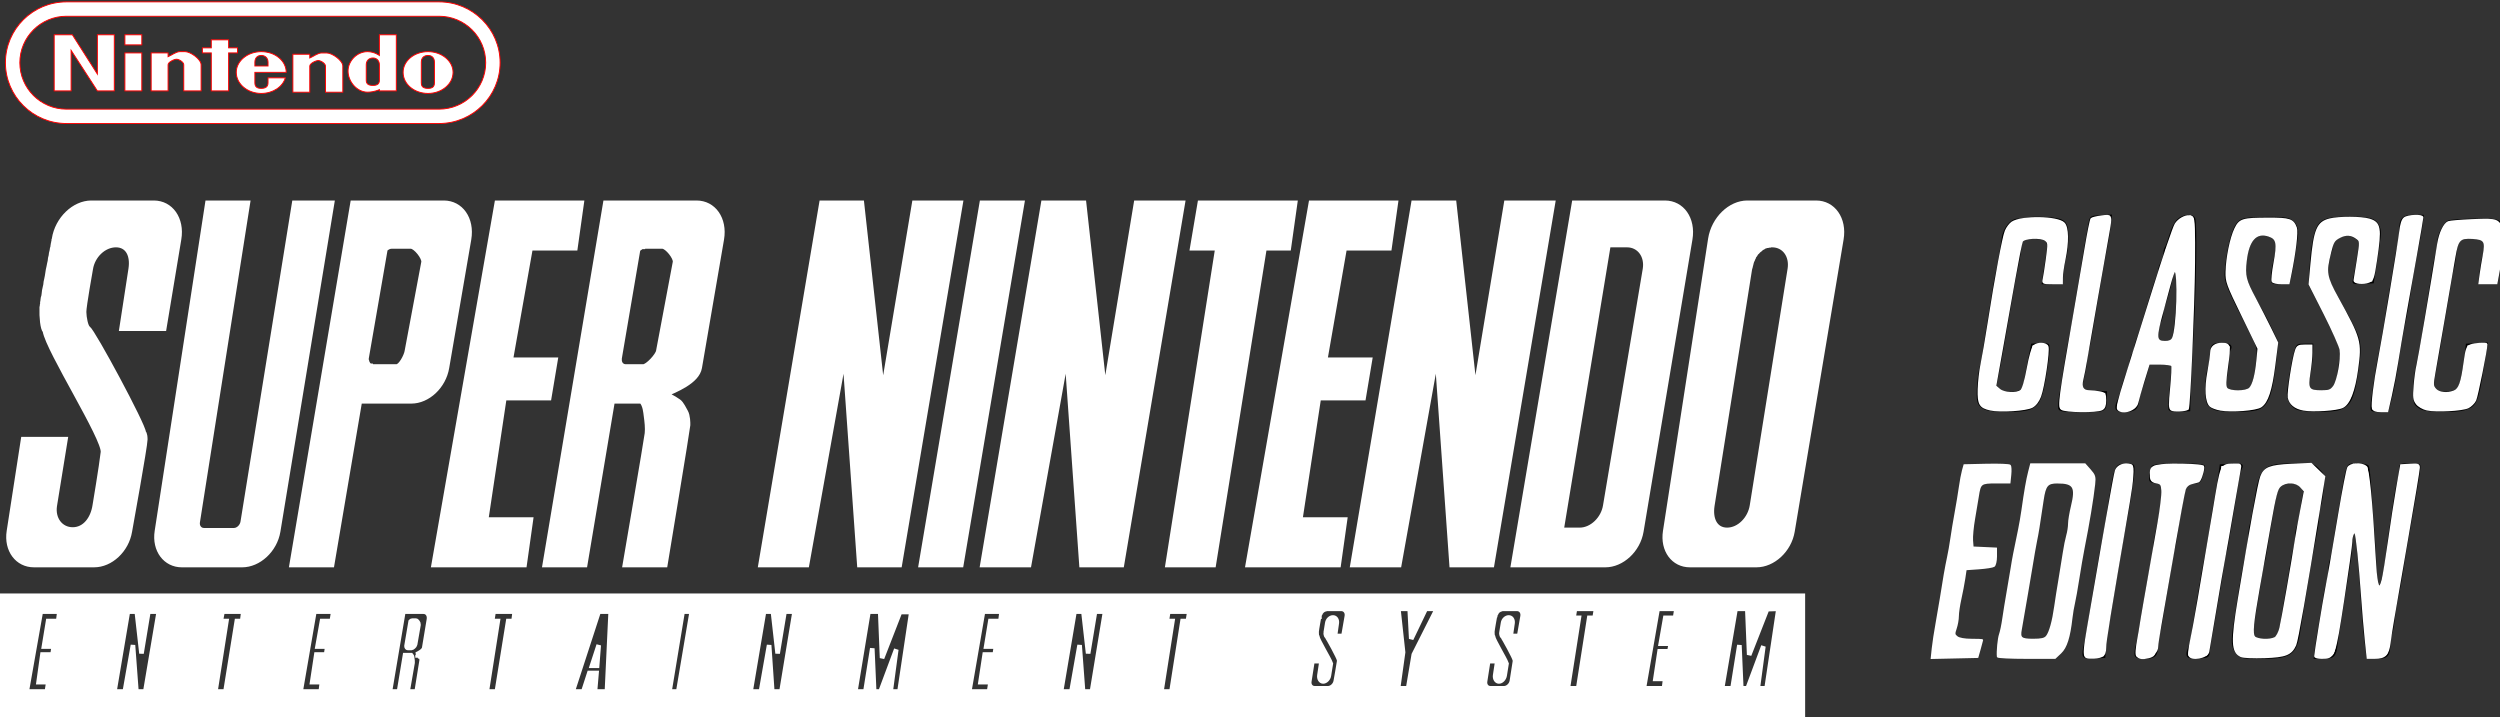 <?xml version="1.0" encoding="UTF-8" standalone="no"?>
<!-- Created with Inkscape (http://www.inkscape.org/) -->

<svg
   xmlns:dc="http://purl.org/dc/elements/1.1/"
   xmlns:cc="http://creativecommons.org/ns#"
   xmlns:rdf="http://www.w3.org/1999/02/22-rdf-syntax-ns#"
   xmlns:svg="http://www.w3.org/2000/svg"
   xmlns="http://www.w3.org/2000/svg"
   xmlns:sodipodi="http://sodipodi.sourceforge.net/DTD/sodipodi-0.dtd"
   xmlns:inkscape="http://www.inkscape.org/namespaces/inkscape"
   width="158.688mm"
   height="45.534mm"
   viewBox="0 0 158.688 45.534"
   version="1.1"
   id="svg8"
   inkscape:version="0.92.4 (5da689c313, 2019-01-14)"
   sodipodi:docname="system.svg">
  <rect x="0" y="0" width="158.688" height="45.534" fill="#333333" stroke="none"/>
  <defs
     id="defs2" />
  <sodipodi:namedview
     id="base"
     pagecolor="#ffffff"
     bordercolor="#666666"
     borderopacity="1.0"
     inkscape:pageopacity="0.0"
     inkscape:pageshadow="2"
     inkscape:zoom="3.2423178"
     inkscape:cx="17.511939"
     inkscape:cy="153.47288"
     inkscape:document-units="mm"
     inkscape:current-layer="g44"
     showgrid="false"
     inkscape:window-width="1600"
     inkscape:window-height="837"
     inkscape:window-x="-8"
     inkscape:window-y="-8"
     inkscape:window-maximized="1" />
  <g
     inkscape:label="Camada 1"
     inkscape:groupmode="layer"
     id="layer1"
     transform="translate(-31.154,-136.102)">
    <g
       id="g170"
       transform="matrix(1.139,0,0,1.201,18.282,-30.16)">
      <g
         id="g44"
         style="stroke:#ff0000;fill:#fffafa"
         transform="matrix(0.995,0,0,0.995,0.056,0.82)">
        <g
           style="fill:#ffffff;stroke:#ffffff"
           transform="matrix(0.258,0,0,0.276,-7.937,148.544)"
           id="g3">
          <path
             style="fill:#ffffff;stroke:#ffffff"
             inkscape:connector-curvature="0"
             d="M 94.393,2 C 90.635,2 86.981,5.09 86.31,8.918 V 8.987 9.055 9.123 L 86.242,9.191 V 9.33 9.398 L 86.173,9.535 V 9.673 L 86.104,9.81 v 0.206 l -0.068,0.137 v 0.206 l -0.069,0.205 -0.069,0.206 -0.068,0.41 -0.137,0.479 -0.067,0.479 -0.138,0.479 -0.069,0.547 -0.138,0.548 -0.136,0.616 -0.138,0.548 -0.205,1.165 -0.138,0.617 -0.137,0.547 -0.067,0.548 -0.138,0.547 -0.136,0.549 -0.069,0.548 -0.069,0.479 -0.138,0.411 -0.069,0.479 v 0.206 l -0.067,0.137 v 0.206 0.137 l -0.068,0.206 v 0.137 0.138 l -0.069,0.137 v 0.069 0.067 c -0.07,1.675 0.163,3.96 0.685,4.385 0.665,3.688 12.958,20.759 12.604,23.358 -0.332,2.606 -1.781,10.276 -1.781,10.276 -0.446,2.585 -2.21,4.656 -4.794,4.656 -2.586,0 -4.351,-2.064 -3.905,-4.656 l 2.329,-12.741 h -9.179 l -3.083,17.674 c -0.628,3.588 1.801,6.438 5.411,6.438 h 13.085 c 3.624,0 7.076,-2.851 7.739,-6.438 0,0 3.372,-16.508 3.356,-17.674 -0.013,-1.174 -0.341,-1.302 -0.341,-1.302 0,-1.343 -10.939,-19.4 -12.056,-20.072 -0.481,-0.281 -0.877,-2.069 -0.892,-3.15 -0.021,-1.074 1.439,-8.289 1.439,-8.289 0.444,-2.585 2.894,-4.657 5.48,-4.657 2.585,0 3.664,2.072 3.219,4.657 l -1.986,11.439 h 9.247 l 3.22,-17.194 C 114.163,5.09 111.713,2 107.955,2 Z M 119.6,2 108.641,65.16 c -0.628,3.588 1.802,6.438 5.412,6.438 h 13.084 c 3.624,0 7.138,-2.851 7.809,-6.438 L 146.658,2 h -8.219 l -11.167,61.377 c -0.163,0.893 -1.028,1.646 -1.917,1.646 h -6.509 c -0.911,0 -1.519,-0.747 -1.371,-1.646 L 128.369,2 Z m 31.511,0 -13.221,69.597 h 8.768 l 6.029,-31.511 h 11.166 c 3.632,0 7.074,-2.871 7.739,-6.438 l 4.795,-24.73 C 177.111,5.083 174.667,2 170.91,2 h -11.03 z m 31.306,0 -13.699,69.598 h 19.727 l 1.37,-8.632 h -9.727 l 3.974,-23.495 h 9.727 l 1.369,-7.262 h -9.725 l 4.315,-21.578 h 9.728 L 200.843,2 Z m 23.564,0 -13.151,69.597 h 8.769 l 5.96,-31.511 h 6.234 c 0.818,0.764 0.916,2.171 1.025,2.877 0.162,1.025 0.334,2.333 0.207,3.357 -0.113,1.017 -4.797,25.276 -4.797,25.276 h 8.77 c 0,0 4.932,-26.429 4.932,-26.853 0.016,-0.431 0,-1.785 -0.477,-2.534 -0.322,-0.479 -0.873,-1.583 -1.51,-1.985 -1.223,-0.785 -2.604,-1.304 -2.604,-1.304 h -0.619 c 2.512,-0.988 7.24,-2.617 7.744,-5.273 l 4.793,-24.73 C 231.986,5.083 229.537,2 225.779,2 Z m 46.925,0 -13.223,69.598 h 10.07 l 8.15,-40.347 3.221,40.347 h 8.77 L 283.115,2 h -10.07 L 266.195,38.375 261.673,2 Z m 34.797,0 -13.219,69.598 h 8.768 L 296.47,2 Z m 13.355,0 -13.219,69.598 h 10.139 l 8.152,-40.347 3.219,40.347 h 8.77 L 331.339,2 H 321.2 L 314.419,38.375 309.898,2 Z m 33.981,0 -1.646,8.632 h 5.48 l -10.824,60.966 h 10.004 L 349.08,10.632 h 5.273 L 355.724,2 Z m 24.111,0 -13.699,69.598 h 19.727 l 1.371,-8.632 h -9.727 l 4.043,-23.495 h 9.725 l 1.371,-7.262 h -9.727 l 4.244,-21.578 h 9.729 L 377.578,2 Z m 22.264,0 -13.221,69.598 h 10.137 l 8.154,-40.347 3.219,40.347 h 8.768 L 411.693,2 H 401.554 L 394.771,38.375 390.25,2 Z m 34.869,0 -13.225,69.598 h 20.004 c 3.633,0 7.137,-2.851 7.811,-6.438 L 441.488,8.919 C 442.208,5.083 439.767,2 436.009,2 Z m 37.605,0 c -3.76,0 -7.344,3.09 -8.016,6.918 l -9.797,56.241 c -0.635,3.588 1.74,6.438 5.346,6.438 h 14.453 c 3.623,0 7.137,-2.851 7.811,-6.438 L 474.3,8.918 C 475.029,5.09 472.572,2 468.822,2 Z m -30.14,8.015 h 4.043 c 2.584,0 4.348,2.072 3.902,4.657 l -8.631,45.555 c -0.451,2.585 -2.963,4.727 -5.549,4.727 h -3.973 z m 35.277,0 h 0.275 c 2.584,0 4.281,2.072 3.834,4.657 l -8.217,45.555 c -0.449,2.577 -2.83,4.727 -5.412,4.727 -2.588,0 -3.666,-2.142 -3.223,-4.727 l 8.152,-45.555 0.066,-0.206 0.07,-0.206 0.066,-0.273 0.068,-0.206 0.07,-0.274 0.066,-0.206 0.07,-0.206 0.135,-0.204 0.068,-0.206 0.139,-0.206 0.068,-0.205 0.137,-0.206 0.139,-0.137 0.135,-0.205 0.139,-0.206 0.205,-0.138 0.137,-0.138 0.139,-0.137 0.203,-0.138 0.207,-0.137 0.139,-0.137 0.203,-0.138 0.207,-0.068 0.205,-0.137 0.139,-0.069 0.271,-0.069 0.205,-0.067 h 0.205 l 0.205,-0.069 h 0.275 z m -299.489,0.274 h 4.248 c 0.933,0 2.911,2.136 2.741,3.083 l -3.632,17.194 c -0.169,0.89 -1.37,2.944 -2.258,2.944 h -5.14 -0.068 -0.068 l -0.069,-0.067 h -0.067 -0.069 -0.069 -0.069 v -0.069 h -0.069 -0.068 l -0.07,-0.067 h -0.068 l -0.068,-0.069 -0.068,-0.068 h -0.068 V 33.1 l -0.069,-0.068 -0.069,-0.069 v -0.068 l -0.068,-0.068 -0.07,-0.069 V 32.691 32.62 l -0.068,-0.068 v -0.068 -0.068 l -0.07,-0.068 V 32.28 c 0,-0.114 -0.012,-0.285 0,-0.412 l 4.111,-21.03 c 0.377,-0.311 0.837,-0.549 1.302,-0.549 z m 54.594,0 h 0.07 0.068 0.068 0.068 3.975 c 0.934,0 2.922,2.136 2.738,3.083 l -3.633,17.125 c -0.158,0.897 -2.389,3.014 -3.285,3.014 h -3.769 c -0.777,0 -1.313,-0.511 -1.369,-1.23 0,-0.114 -0.017,-0.278 0,-0.412 l 4.042,-21.03 0.066,-0.068 0.07,-0.068 0.135,-0.069 h 0.067 l 0.069,-0.068 0.068,-0.068 h 0.068 l 0.068,-0.069 h 0.07 l 0.135,-0.067 h 0.068 0.067 0.067 v -0.069 h 0.009 z M 74.938,77.626 v 22.812 H 465.943 V 77.626 Z m 287.435,2.397 h 0.066 0.066 0.07 0.066 0.068 3.016 c 0.813,0 1.396,0.65 1.232,1.507 l -0.754,3.838 h -1.848 l 0.408,-2.535 c 0.094,-0.573 -0.244,-1.028 -0.822,-1.028 -0.572,0 -1.137,0.453 -1.232,1.028 l -0.34,1.851 c -0.059,0.109 0.113,0.629 0.203,0.686 0.254,0.146 2.672,4.153 2.672,4.451 0.057,0.148 0.09,0.22 0.066,0.275 -0.068,0.501 -0.754,3.902 -0.754,3.902 -0.146,0.781 -0.906,1.438 -1.711,1.438 h -2.877 c -0.799,0 -1.313,-0.657 -1.166,-1.438 l 0.688,-3.902 h 1.986 L 361,92.904 c -0.092,0.571 0.24,1.095 0.818,1.095 0.555,0 1.145,-0.52 1.236,-1.095 l 0.41,-2.261 c -0.367,-0.945 -2.791,-4.389 -2.947,-5.207 -0.105,-0.093 -0.15,-0.587 -0.135,-0.959 0.021,-0.407 0.547,-2.946 0.547,-2.946 H 361 v -0.068 -0.066 -0.068 l 0.066,-0.138 v -0.067 l 0.066,-0.07 V 80.987 L 361.2,80.92 v -0.07 l 0.068,-0.067 0.07,-0.07 v -0.066 h 0.066 l 0.07,-0.068 0.066,-0.07 0.068,-0.066 v -0.07 h 0.068 l 0.066,-0.066 0.066,-0.068 h 0.07 l 0.068,-0.067 h 0.068 l 0.068,-0.067 h 0.068 0.137 z m 15.752,0 h 2.467 l 0.342,5.824 3.15,-5.824 h 2.469 l -5.07,8.906 -1.232,6.507 h -2.191 l 1.098,-6.988 z m 22.402,0 h 0.066 0.07 0.066 0.07 0.066 3.014 c 0.813,0 1.381,0.65 1.232,1.507 l -0.754,3.838 h -1.85 l 0.412,-2.535 c 0.092,-0.573 -0.242,-1.028 -0.822,-1.028 -0.572,0 -1.143,0.453 -1.232,1.028 l -0.342,1.851 c -0.072,0.109 0.092,0.629 0.203,0.686 0.242,0.146 2.672,4.153 2.672,4.451 0.072,0.148 0.07,0.22 0.07,0.275 -0.094,0.501 -0.686,3.902 -0.686,3.902 -0.148,0.781 -0.916,1.438 -1.715,1.438 h -2.943 c -0.799,0 -1.314,-0.657 -1.168,-1.438 l 0.686,-3.902 h 1.988 l -0.479,2.809 c -0.094,0.571 0.264,1.095 0.822,1.095 0.57,0 1.119,-0.52 1.232,-1.095 l 0.41,-2.261 c -0.375,-0.945 -2.787,-4.389 -2.945,-5.207 -0.105,-0.093 -0.148,-0.587 -0.137,-0.959 0.021,-0.407 0.549,-2.946 0.549,-2.946 l 0.066,-0.068 V 81.398 81.33 l 0.068,-0.138 v -0.067 l 0.068,-0.07 v -0.067 l 0.068,-0.067 V 80.85 l 0.068,-0.067 0.068,-0.07 v -0.066 h 0.07 l 0.064,-0.068 0.068,-0.07 0.068,-0.066 0.068,-0.07 0.068,-0.066 0.068,-0.068 h 0.068 l 0.07,-0.067 h 0.066 l 0.068,-0.067 h 0.066 0.137 z m 15.959,0 h 4.592 l -0.344,1.851 h -1.166 l -2.396,13.563 h -2.26 l 2.396,-13.563 h -1.164 z m 17.947,0 h 4.109 l -0.344,1.851 h -2.123 l -0.957,4.864 h 2.191 l -0.344,1.574 h -2.125 l -0.889,5.206 h 2.121 l -0.271,1.918 h -4.385 z m 16.92,0 h 2.535 l 0.408,8.906 3.906,-8.837 2.465,-0.069 -2.6,15.413 h -1.918 l 1.23,-8.15 -3.426,8.15 h -1.371 l -0.408,-8.358 -1.508,8.358 h -2.262 z m -367.921,0.55 h 4.042 l -0.275,1.916 h -2.191 l -0.89,4.797 h 2.124 l -0.275,1.645 h -2.192 l -0.821,5.207 h 2.123 l -0.343,1.917 H 80.35 Z m 18.906,0 h 1.918 l 1.027,8.083 1.506,-8.083 h 2.262 l -2.947,15.479 h -1.917 l -0.754,-8.976 -1.78,8.976 h -2.262 z m 20.551,0 h 4.521 l -0.273,1.916 h -1.165 l -2.466,13.564 h -2.19 l 2.396,-13.564 h -1.233 z m 19.934,0 h 4.11 l -0.343,1.916 h -2.124 l -0.959,4.797 h 2.124 l -0.274,1.645 h -2.123 l -0.89,5.207 h 2.123 l -0.273,1.917 h -4.384 z m 19.318,0 h 4.383 c 0.813,0 1.327,0.719 1.165,1.574 l -1.027,5.479 c -0.114,0.594 -1.157,1.078 -1.714,1.303 h 0.138 0.068 0.07 v 0.067 h 0.068 0.07 0.066 0.07 l 0.068,0.067 h 0.068 0.068 0.07 v 0.067 h 0.068 0.07 v 0.07 h 0.068 c 0.092,0.165 0.136,0.659 0.136,0.753 0,0.092 -1.097,6.097 -1.097,6.097 h -1.986 c 0,0 1.061,-5.394 1.097,-5.616 0.022,-0.24 -0.026,-0.529 -0.068,-0.753 -0.016,-0.166 -0.024,-0.45 -0.206,-0.618 h -1.371 l -1.301,6.987 h -1.987 z m 19.59,0 h 4.589 l -0.273,1.916 h -1.163 l -2.467,13.564 h -2.192 l 2.397,-13.564 h -1.232 z m 22.811,0 h 2.604 l -0.822,15.479 h -2.604 l 0.342,-3.563 h -1.574 l -1.303,3.563 h -2.327 z m 18.223,0 h 1.986 l -2.947,15.479 h -1.918 z m 17.672,0 h 1.92 l 1.025,8.083 1.51,-8.083 h 2.191 l -2.877,15.479 h -1.986 l -0.686,-8.976 -1.783,8.976 h -2.258 z m 22.676,0 h 2.535 l 0.408,8.974 3.908,-8.904 h 2.463 l -2.602,15.412 h -1.918 l 1.232,-8.152 -3.428,8.152 h -1.369 l -0.41,-8.356 -1.506,8.356 h -2.193 z m 24.865,0 h 4.041 l -0.275,1.916 h -2.191 l -0.889,4.797 h 2.123 l -0.275,1.645 h -2.189 l -0.891,5.207 h 2.189 l -0.342,1.917 h -4.314 z m 19.863,0 h 1.918 l 1.029,8.083 1.506,-8.083 h 2.191 l -2.875,15.479 h -1.918 l -0.754,-8.976 -1.783,8.976 h -2.26 z m 20.346,0 h 4.59 l -0.342,1.916 h -1.164 l -2.398,13.564 h -2.193 l 2.4,-13.564 h -1.232 z M 163.991,82.42 c -0.108,0 -0.198,0.064 -0.276,0.139 l -0.89,4.656 c 0,0.038 0,0.032 0,0.07 0,0.149 0.104,0.273 0.274,0.273 h 0.821 c 0.204,0 0.717,-0.411 0.755,-0.617 l 0.751,-3.836 c 0.036,-0.221 -0.342,-0.687 -0.547,-0.687 z m 40.551,4.658 -1.438,3.905 h 1.096 z"
             id="polyline2177" />
        </g>
        <path
           inkscape:connector-curvature="0"
           style="fill:#ffffff;stroke:#000000;stroke-width:0.366"
           d="m 488.82,565.117 -2.158,0.111 c -2.147,0.111 -2.16,0.12 -2.408,1.395 -0.73,3.755 -1.177,6.233 -1.422,7.875 -0.15,1.007 -0.553,3.314 -0.895,5.127 -0.341,1.813 -0.756,4.17 -0.922,5.238 -0.166,1.068 -0.468,2.717 -0.672,3.664 -0.554,2.568 -1.235,6.248 -1.537,8.314 -0.147,1.007 -0.468,2.86 -0.713,4.119 -0.245,1.259 -0.35,2.538 -0.234,2.84 0.172,0.448 1.06,0.549 4.812,0.549 5.09,0 5.014,0.037 5.088,-2.508 l 0.039,-1.338 -2.439,-0.107 c -2.892,-0.128 -3.047,-0.343 -2.305,-3.193 0.293,-1.125 0.531,-2.508 0.531,-3.072 0,-0.564 0.165,-1.504 0.365,-2.088 0.2,-0.584 0.523,-2.051 0.717,-3.26 0.194,-1.209 0.598,-3.517 0.898,-5.129 0.301,-1.612 0.642,-3.508 0.758,-4.213 0.326,-1.984 1.283,-6.971 1.668,-8.688 0.191,-0.85 0.456,-2.464 0.588,-3.59 z m 64.059,0.039 c -2.425,0 -2.994,0.588 -2.994,3.086 0,1.064 -0.162,2.412 -0.361,2.996 -0.199,0.584 -0.528,2.132 -0.73,3.441 -0.202,1.309 -0.633,3.782 -0.955,5.494 -0.322,1.712 -0.709,3.938 -0.859,4.945 -0.315,2.108 -1.004,5.818 -1.543,8.314 -0.204,0.947 -0.508,2.596 -0.678,3.664 -0.169,1.068 -0.478,3 -0.686,4.295 -0.207,1.295 -0.294,2.491 -0.191,2.656 0.102,0.166 0.903,0.301 1.779,0.301 h 1.592 l 0.553,-1.924 c 0.562,-1.957 1.21,-5.215 1.695,-8.516 0.344,-2.343 1.053,-6.127 1.543,-8.24 0.21,-0.907 0.522,-2.556 0.695,-3.664 0.612,-3.924 1.023,-6.284 1.389,-7.984 0.714,-3.321 1.248,-6.129 1.422,-7.49 l 0.174,-1.375 z m -47.881,0.014 c -0.687,0.049 -1.473,0.327 -2.033,0.812 -0.56,0.485 -1.229,1.725 -1.631,3.021 -0.375,1.209 -0.813,2.354 -0.973,2.545 -0.16,0.191 -0.292,0.687 -0.293,1.1 -10e-4,0.413 -0.25,1.222 -0.551,1.799 -0.301,0.577 -0.547,1.273 -0.547,1.545 0,0.272 -0.233,1.036 -0.518,1.697 -0.284,0.662 -1.206,3.429 -2.047,6.148 -0.841,2.72 -1.762,5.487 -2.047,6.148 -0.285,0.662 -0.516,1.516 -0.516,1.9 0,0.384 -0.148,0.788 -0.326,0.898 -0.179,0.11 -0.437,0.801 -0.574,1.533 -0.137,0.732 -0.38,1.598 -0.541,1.926 -0.408,0.833 -1.136,2.951 -1.465,4.268 -0.152,0.609 -0.48,1.489 -0.729,1.953 -0.249,0.464 -0.362,1.077 -0.252,1.363 0.282,0.734 3.295,0.693 4.043,-0.055 0.317,-0.317 0.576,-0.969 0.576,-1.451 0,-0.482 0.232,-1.419 0.518,-2.08 0.286,-0.662 0.797,-2.152 1.135,-3.311 l 0.613,-2.105 h 2.357 c 1.553,0 2.416,0.156 2.527,0.457 0.093,0.252 -0.049,2.225 -0.314,4.385 -0.266,2.16 -0.374,4.107 -0.238,4.326 0.143,0.232 1.073,0.351 2.227,0.285 l 1.98,-0.113 0.09,-3.113 c 0.05,-1.712 0.339,-7.399 0.643,-12.637 0.56,-9.668 0.733,-21.625 0.328,-22.68 -0.166,-0.433 -0.756,-0.615 -1.443,-0.566 z m 34.391,0.354 c -4.441,0 -5.81,0.322 -6.697,1.574 -0.84,1.185 -1.495,4.361 -1.729,8.361 l -0.207,3.523 1.744,3.252 c 0.959,1.788 1.908,3.581 2.111,3.984 0.203,0.403 0.506,0.979 0.674,1.281 1.731,3.125 2.482,5.16 2.189,5.934 -0.176,0.464 -0.437,1.858 -0.58,3.098 -0.351,3.041 -1.07,3.789 -3.645,3.789 -2.746,0 -3.057,-0.457 -2.434,-3.6 0.266,-1.344 0.504,-3.185 0.527,-4.092 l 0.043,-1.648 h -1.631 c -1.618,0 -1.637,0.015 -2.121,1.648 -0.269,0.907 -0.654,2.72 -0.855,4.029 -0.202,1.309 -0.457,2.893 -0.568,3.521 -0.289,1.631 0.688,3.337 2.158,3.762 1.718,0.496 7.279,0.481 8.727,-0.023 2.201,-0.767 2.879,-1.98 3.658,-6.537 0.929,-5.433 0.873,-6.821 -0.373,-9.275 -0.629,-1.24 -1.343,-2.577 -1.588,-2.973 -0.88,-1.42 -2,-3.348 -3.182,-5.479 -1.097,-1.979 -1.182,-2.356 -0.977,-4.32 0.124,-1.184 0.392,-2.463 0.596,-2.844 0.204,-0.38 0.369,-1.101 0.369,-1.602 0,-0.737 0.304,-1.025 1.609,-1.523 1.512,-0.577 1.693,-0.578 2.932,0.01 0.726,0.345 1.317,0.814 1.312,1.043 -0.01,0.656 -1.042,6.551 -1.311,7.486 -0.236,0.821 -0.184,0.843 1.9,0.734 l 2.145,-0.111 0.459,-2.748 c 1.141,-6.807 1.196,-7.315 0.863,-8.189 -0.656,-1.725 -1.666,-2.066 -6.121,-2.066 z m -16.457,0.037 c -0.587,-0.004 -1.233,0.004 -1.924,0.023 -3.986,0.111 -4.481,0.201 -5.287,0.959 -1.178,1.108 -2.243,4.971 -2.699,9.785 -0.185,1.953 0.273,3.026 5.143,12.02 1.631,3.012 1.736,3.366 1.574,5.311 -0.263,3.154 -0.922,5.694 -1.609,6.205 -0.339,0.252 -1.473,0.457 -2.518,0.457 -2.581,0 -2.946,-0.483 -2.404,-3.18 0.229,-1.138 0.419,-2.661 0.422,-3.383 0.003,-0.722 0.158,-1.555 0.346,-1.852 0.441,-0.697 -0.17,-1.097 -1.695,-1.104 -1.916,-0.009 -2.32,0.305 -2.32,1.807 0,0.752 -0.245,2.177 -0.545,3.166 -0.689,2.272 -0.705,6.329 -0.027,7.223 0.277,0.365 0.972,0.805 1.545,0.977 1.483,0.445 7.018,0.441 8.627,-0.006 2.384,-0.662 3.188,-2.646 4.031,-9.938 L 524,590.488 l -1.355,-2.684 c -0.746,-1.477 -1.67,-3.179 -2.055,-3.783 -2.165,-3.401 -3.438,-6.108 -3.43,-7.291 0.04,-6.158 1.981,-8.828 5.385,-7.406 1.558,0.651 1.681,1.42 0.783,4.865 -0.302,1.16 -0.549,2.652 -0.549,3.314 0,1.199 0.01,1.205 1.803,1.205 h 1.801 l 0.428,-1.74 c 0.235,-0.957 0.564,-2.646 0.73,-3.754 0.166,-1.108 0.422,-2.724 0.568,-3.592 0.322,-1.907 -0.232,-3.139 -1.684,-3.74 -0.48,-0.199 -1.732,-0.311 -3.494,-0.322 z m -50.631,0.002 c -0.716,0.022 -1.25,0.075 -1.43,0.152 -0.36,0.154 -1.105,0.243 -1.656,0.199 -1.407,-0.112 -3.059,1.761 -3.32,3.764 -0.235,1.796 -0.879,5.249 -1.412,7.566 -0.208,0.907 -0.528,2.637 -0.711,3.846 -0.183,1.209 -0.585,3.6 -0.895,5.312 -0.309,1.712 -0.718,4.174 -0.908,5.471 -0.191,1.296 -0.502,2.861 -0.691,3.479 -0.517,1.686 -0.846,5.808 -0.557,6.961 0.165,0.656 0.66,1.191 1.396,1.512 1.567,0.682 7.922,0.686 9.549,0.006 2.188,-0.914 2.68,-2.209 3.836,-10.104 0.192,-1.309 0.217,-2.514 0.055,-2.678 -0.162,-0.164 -1.01,-0.247 -1.883,-0.184 l -1.588,0.115 -0.635,3.113 c -0.35,1.712 -0.739,3.739 -0.863,4.504 -0.169,1.037 -0.46,1.479 -1.146,1.74 -1.457,0.554 -3.282,0.409 -4.199,-0.334 l -0.844,-0.684 0.611,-2.889 c 0.337,-1.588 0.693,-3.382 0.791,-3.986 0.098,-0.604 0.43,-2.418 0.74,-4.029 0.31,-1.612 0.72,-3.837 0.91,-4.945 0.631,-3.688 1.157,-6.387 1.689,-8.668 0.29,-1.242 0.53,-2.724 0.533,-3.295 0.009,-1.757 0.39,-2.004 2.92,-1.883 2.957,0.142 3.231,0.518 2.654,3.654 -0.234,1.274 -0.529,3.017 -0.654,3.873 l -0.229,1.557 h 2 1.998 l 0.254,-2.23 c 0.139,-1.228 0.411,-2.65 0.605,-3.16 0.194,-0.511 0.373,-2.074 0.398,-3.473 0.067,-3.601 -0.434,-4.045 -4.801,-4.254 -0.906,-0.043 -1.804,-0.051 -2.52,-0.029 z m 95.215,0.34 c -0.598,-9.4e-4 -1.282,0.008 -2.062,0.018 -2.62,0.033 -5.032,0.2 -5.361,0.371 -0.932,0.485 -2.148,2.812 -2.148,4.109 0,0.645 -0.17,1.747 -0.379,2.451 -0.209,0.704 -0.535,2.268 -0.725,3.477 -0.189,1.209 -0.603,3.681 -0.92,5.494 -0.317,1.813 -0.705,4.122 -0.865,5.129 -0.462,2.908 -1.139,6.407 -1.711,8.852 -0.552,2.358 -0.699,5.847 -0.291,6.91 0.131,0.341 0.748,0.841 1.373,1.113 1.346,0.586 7.131,0.686 9.039,0.156 2.5,-0.694 2.853,-1.454 3.998,-8.607 0.161,-1.007 0.412,-2.458 0.559,-3.225 l 0.268,-1.393 -2.152,0.111 -2.15,0.111 -0.232,1.832 c -0.487,3.843 -1.106,6.611 -1.59,7.102 -0.276,0.28 -1.299,0.584 -2.271,0.678 -1.464,0.141 -1.888,0.038 -2.467,-0.602 -0.621,-0.687 -0.653,-0.984 -0.301,-2.693 0.628,-3.048 1.278,-6.528 1.588,-8.514 0.157,-1.007 0.54,-3.15 0.852,-4.762 0.312,-1.612 0.735,-4.003 0.941,-5.312 0.206,-1.309 0.474,-2.627 0.592,-2.93 0.118,-0.302 0.347,-1.585 0.51,-2.852 0.163,-1.266 0.497,-2.545 0.742,-2.84 0.455,-0.548 3.745,-0.757 4.904,-0.312 0.658,0.252 0.781,2.127 0.234,3.564 -0.189,0.498 -0.457,1.911 -0.596,3.139 l -0.254,2.23 h 1.844 1.842 l 0.598,-2.691 c 0.329,-1.481 0.634,-4.133 0.678,-5.891 0.092,-3.747 0.101,-4.218 -4.084,-4.225 z m -65.217,10.309 c 0.2,0.093 0.396,0.647 0.545,1.639 0.302,2.017 -0.501,11.464 -1.031,12.123 -0.385,0.479 -2.542,0.636 -2.963,0.215 -0.436,-0.436 -0.259,-2.576 0.303,-3.652 0.301,-0.577 0.548,-1.423 0.549,-1.879 0.001,-0.456 0.146,-1.115 0.322,-1.465 0.397,-0.787 1.412,-4.254 1.713,-5.855 0.16,-0.849 0.362,-1.218 0.562,-1.125 z m 0.932,38.734 c -2.664,0.01 -5.391,0.175 -5.645,0.484 -0.207,0.252 -0.434,1.035 -0.504,1.74 -0.123,1.248 -0.086,1.287 1.34,1.465 1.455,0.182 1.464,0.193 1.434,1.73 -0.03,1.513 -0.356,3.345 -1.449,8.16 -0.297,1.309 -0.538,2.793 -0.535,3.297 0.003,0.504 -0.236,1.985 -0.533,3.295 -0.297,1.309 -0.704,3.288 -0.902,4.396 -0.199,1.108 -0.553,3.004 -0.787,4.213 -0.234,1.209 -0.56,3.103 -0.725,4.211 -0.165,1.108 -0.488,2.648 -0.717,3.422 -0.229,0.774 -0.328,1.64 -0.219,1.924 0.134,0.349 0.791,0.516 2.027,0.516 2.075,0 2.59,-0.529 2.59,-2.668 0,-0.688 0.162,-1.73 0.361,-2.314 0.199,-0.584 0.529,-2.134 0.732,-3.443 0.203,-1.309 0.617,-3.699 0.918,-5.311 0.301,-1.612 0.709,-4.053 0.908,-5.426 0.199,-1.373 0.467,-2.666 0.596,-2.875 0.129,-0.209 0.364,-1.311 0.523,-2.449 0.402,-2.874 1.365,-8.077 1.74,-9.396 0.273,-0.959 0.501,-1.111 1.793,-1.207 1.364,-0.101 1.512,-0.219 1.898,-1.508 0.23,-0.769 0.418,-1.586 0.418,-1.814 0,-0.308 -2.6,-0.452 -5.264,-0.441 z m 24.303,0.027 c -6.453,0 -7.148,0.604 -8.23,7.143 -0.334,2.015 -0.759,4.168 -0.945,4.787 -0.186,0.619 -0.34,1.583 -0.34,2.145 0,0.561 -0.235,2.117 -0.521,3.455 -0.706,3.292 -1.369,6.813 -1.699,9.025 -0.15,1.007 -0.546,3.39 -0.879,5.293 -0.66,3.771 -0.545,4.898 0.627,6.154 0.715,0.766 1.078,0.824 5.148,0.824 6.132,0 7.251,-0.771 7.975,-5.494 0.17,-1.108 0.568,-3.499 0.885,-5.312 0.317,-1.813 0.71,-4.12 0.873,-5.127 0.393,-2.43 1.081,-6.035 1.723,-9.027 0.287,-1.338 0.521,-2.934 0.521,-3.547 0,-0.613 0.153,-1.517 0.34,-2.008 0.187,-0.491 0.453,-2.06 0.594,-3.486 0.251,-2.547 0.235,-2.612 -0.861,-3.709 -1.111,-1.111 -1.135,-1.115 -5.209,-1.115 z m 13.414,0 c -1.921,0 -1.939,0.01 -2.35,1.381 -0.228,0.76 -0.582,2.449 -0.789,3.754 -0.207,1.305 -0.63,3.693 -0.939,5.305 -0.31,1.612 -0.72,4.001 -0.912,5.311 -0.192,1.309 -0.517,2.859 -0.721,3.443 -0.203,0.584 -0.369,1.707 -0.369,2.496 0,0.789 -0.151,1.717 -0.336,2.062 -0.185,0.345 -0.513,1.776 -0.73,3.18 -0.217,1.404 -0.646,3.873 -0.953,5.484 -0.307,1.612 -0.658,3.713 -0.781,4.67 l -0.223,1.74 h 1.834 c 2.15,0 2.544,-0.36 2.834,-2.582 0.117,-0.897 0.36,-2.456 0.539,-3.463 0.179,-1.007 0.588,-3.48 0.91,-5.494 0.322,-2.015 0.83,-5.002 1.127,-6.641 0.297,-1.638 0.544,-3.698 0.547,-4.578 0.006,-1.792 0.54,-3.083 0.885,-2.141 0.282,0.77 0.925,7.397 1.279,13.178 0.167,2.72 0.509,6.469 0.762,8.332 l 0.461,3.389 h 1.953 c 2.29,0 2.713,-0.478 2.713,-3.068 0,-0.908 0.14,-1.737 0.312,-1.844 0.172,-0.106 0.415,-1.168 0.539,-2.359 0.125,-1.191 0.392,-2.886 0.594,-3.766 0.497,-2.168 1.149,-5.605 1.484,-7.826 0.152,-1.007 0.47,-2.821 0.705,-4.029 0.235,-1.209 0.574,-3.022 0.754,-4.029 0.18,-1.007 0.573,-3.15 0.873,-4.762 0.998,-5.36 1.206,-6.78 1.023,-6.963 -0.1,-0.1 -1.06,-0.18 -2.135,-0.18 -1.888,0 -1.953,0.034 -1.953,1.01 0,0.555 -0.17,1.585 -0.379,2.289 -0.209,0.704 -0.532,2.268 -0.719,3.477 -0.187,1.209 -0.59,3.764 -0.896,5.678 -0.306,1.914 -0.73,4.911 -0.939,6.66 -0.435,3.636 -1.326,6.232 -1.854,5.398 -0.181,-0.286 -0.342,-1.84 -0.357,-3.451 -0.016,-1.612 -0.189,-4.743 -0.383,-6.959 -0.194,-2.216 -0.488,-6.107 -0.654,-8.646 -0.166,-2.539 -0.42,-4.806 -0.562,-5.037 -0.142,-0.231 -1.129,-0.418 -2.193,-0.418 z m -25.293,0.033 c -0.338,-0.005 -0.793,0.013 -1.391,0.041 l -2.289,0.107 -0.234,1.648 c -0.128,0.907 -0.515,3.132 -0.859,4.945 -0.344,1.813 -0.748,4.122 -0.898,5.129 -0.313,2.101 -1,5.807 -1.541,8.314 -0.204,0.947 -0.514,2.594 -0.689,3.662 -0.175,1.068 -0.588,3.425 -0.916,5.238 -0.328,1.813 -0.716,4.122 -0.861,5.129 -0.146,1.007 -0.475,2.215 -0.732,2.684 -0.257,0.469 -0.374,1.096 -0.26,1.393 0.156,0.407 0.722,0.511 2.316,0.428 2.053,-0.107 2.114,-0.14 2.201,-1.209 0.05,-0.604 0.274,-1.991 0.498,-3.082 0.224,-1.091 0.547,-2.821 0.717,-3.846 0.17,-1.024 0.562,-3.181 0.873,-4.793 0.311,-1.612 0.727,-4.053 0.926,-5.426 0.199,-1.373 0.445,-2.632 0.547,-2.797 0.102,-0.165 0.356,-1.349 0.562,-2.631 0.207,-1.282 0.621,-3.652 0.922,-5.264 0.301,-1.612 0.724,-4.078 0.941,-5.482 0.217,-1.404 0.546,-2.836 0.73,-3.182 0.412,-0.77 0.452,-0.992 -0.562,-1.008 z m -23.389,0.014 c -0.204,-10e-4 -0.421,0.006 -0.639,0.021 -1.982,0.144 -1.958,0.074 -3.621,10.332 -0.193,1.187 -0.512,2.918 -0.711,3.846 -0.424,1.981 -1.046,5.268 -1.531,8.098 -0.19,1.108 -0.595,3.415 -0.902,5.127 -0.307,1.712 -0.699,4.021 -0.871,5.129 -0.172,1.108 -0.51,2.732 -0.75,3.609 -0.239,0.877 -0.344,1.834 -0.232,2.125 0.152,0.396 0.736,0.5 2.314,0.418 l 2.111,-0.109 0.219,-2.93 c 0.121,-1.612 0.325,-3.178 0.455,-3.48 0.13,-0.302 0.396,-1.537 0.59,-2.746 0.194,-1.209 0.611,-3.6 0.928,-5.312 0.317,-1.712 0.71,-3.936 0.873,-4.943 0.379,-2.338 1.09,-6.105 1.566,-8.314 0.399,-1.848 0.877,-4.645 1.4,-8.17 0.179,-1.209 0.195,-2.332 0.035,-2.496 -0.12,-0.123 -0.623,-0.199 -1.234,-0.203 z m 34.57,3.615 c 1.687,0 3.072,1.21 2.723,2.379 -0.121,0.404 -0.391,1.883 -0.6,3.287 -0.209,1.404 -0.53,2.836 -0.715,3.182 -0.185,0.345 -0.336,1.176 -0.336,1.846 0,0.669 -0.172,1.792 -0.381,2.496 -0.209,0.704 -0.529,2.268 -0.713,3.477 -0.184,1.209 -0.588,3.517 -0.898,5.129 -0.311,1.612 -0.743,4.066 -0.961,5.455 -0.218,1.389 -0.652,2.914 -0.963,3.389 -0.475,0.725 -0.872,0.861 -2.492,0.861 -3.101,0 -3.185,-0.352 -1.832,-7.691 0.316,-1.712 0.706,-4.019 0.869,-5.127 0.163,-1.108 0.403,-2.262 0.533,-2.564 0.13,-0.302 0.402,-1.62 0.605,-2.93 0.203,-1.309 0.623,-3.701 0.934,-5.312 0.31,-1.612 0.697,-3.739 0.859,-4.729 0.36,-2.197 1.375,-3.146 3.367,-3.146 z"
           transform="scale(0.265)"
           id="path29" />
        <path
           inkscape:connector-curvature="0"
           style="fill:#ffffff;fill-opacity:1;stroke:#ffffff;stroke-width:0.366;stroke-opacity:1"
           d="m 553.02,565.168 c -0.86,0.032 -1.815,0.197 -2.189,0.471 -0.451,0.33 -0.748,1.23 -0.939,2.84 -0.287,2.414 -3.585,21.191 -4.531,25.799 -0.858,4.179 -1.458,8.857 -1.217,9.486 0.153,0.4 0.681,0.586 1.66,0.586 h 1.436 l 0.77,-3.205 c 0.423,-1.763 1.026,-4.772 1.34,-6.686 0.314,-1.914 1.05,-6.034 1.637,-9.156 0.587,-3.123 1.652,-8.779 2.365,-12.57 0.714,-3.791 1.297,-7.047 1.297,-7.234 0,-0.26 -0.766,-0.362 -1.627,-0.33 z m -64.943,0.006 c -0.293,-0.017 -0.704,0.04 -1.256,0.105 -1.042,0.123 -2.014,0.353 -2.16,0.51 -0.146,0.156 -0.703,2.755 -1.236,5.777 -0.534,3.022 -1.635,9.121 -2.449,13.553 -3.053,16.627 -3.281,18.261 -2.609,18.773 0.741,0.566 7.516,0.628 8.543,0.078 0.512,-0.274 0.707,-0.769 0.707,-1.785 0,-1.282 -0.101,-1.428 -1.145,-1.637 -0.63,-0.126 -1.598,-0.229 -2.152,-0.229 -1.488,0 -1.95,-0.751 -1.502,-2.443 0.204,-0.771 0.537,-2.391 0.74,-3.6 0.204,-1.209 1.214,-6.731 2.244,-12.271 1.03,-5.54 2.101,-11.309 2.381,-12.82 0.598,-3.234 0.775,-3.96 -0.105,-4.012 z m 17.232,0.051 c -0.903,-0.021 -2.206,0.646 -2.852,1.604 -0.407,0.604 -2.527,6.532 -4.709,13.174 -2.182,6.642 -4.836,14.663 -5.898,17.824 -1.359,4.042 -1.817,5.864 -1.545,6.137 1.014,1.014 3.789,0.11 4.109,-1.34 0.124,-0.561 0.719,-2.545 1.322,-4.408 l 1.098,-3.389 h 2.328 c 1.281,0 2.427,0.158 2.547,0.352 0.12,0.194 0.026,2.192 -0.209,4.438 -0.358,3.415 -0.345,4.139 0.078,4.424 0.491,0.331 3.124,0.196 3.5,-0.18 0.334,-0.334 1.238,-20.353 1.32,-29.248 0.059,-6.379 -0.036,-8.795 -0.361,-9.123 -0.173,-0.174 -0.428,-0.257 -0.729,-0.264 z m 34.012,0.322 c -1.624,-0.005 -3.283,0.105 -4.27,0.334 -2.597,0.602 -3.238,2.05 -3.889,8.799 l -0.408,4.213 3.178,5.951 c 1.748,3.273 3.268,6.508 3.379,7.189 0.295,1.816 -0.556,6.288 -1.402,7.363 -0.615,0.782 -1.03,0.924 -2.672,0.924 -2.698,0 -2.984,-0.425 -2.451,-3.65 0.23,-1.394 0.42,-3.202 0.42,-4.02 v -1.486 h -1.475 c -1.247,0 -1.531,0.144 -1.834,0.941 -0.602,1.582 -1.735,8.499 -1.551,9.463 0.245,1.282 1.339,2.143 3.131,2.461 2.03,0.361 7.117,0.044 8.301,-0.518 1.418,-0.672 2.482,-3.28 3.096,-7.586 0.79,-5.543 0.652,-6.014 -4.145,-14.279 -2.499,-4.306 -2.628,-5.067 -1.557,-9.164 0.556,-2.127 0.766,-2.451 1.959,-3.037 1.4,-0.688 2.535,-0.596 3.746,0.303 0.678,0.503 0.681,0.625 0.086,4.207 -0.337,2.029 -0.652,3.888 -0.699,4.131 -0.11,0.566 1.868,0.769 3.062,0.314 0.83,-0.315 0.966,-0.696 1.541,-4.322 1.027,-6.477 0.835,-7.525 -1.488,-8.17 -0.845,-0.235 -2.434,-0.356 -4.059,-0.361 z m -65.666,0.074 c -2.326,-0.036 -4.738,0.248 -5.74,0.877 -0.461,0.289 -1.073,1.054 -1.357,1.699 -0.546,1.237 -2.091,9.078 -3.658,18.57 -0.516,3.123 -1.179,6.772 -1.475,8.109 -0.296,1.337 -0.569,3.609 -0.607,5.049 -0.081,3.017 0.292,3.627 2.508,4.094 2.101,0.443 7.572,0.106 8.83,-0.545 0.687,-0.355 1.313,-1.128 1.703,-2.104 0.748,-1.868 1.884,-9.128 1.561,-9.971 -0.277,-0.722 -2.055,-0.81 -2.883,-0.145 -0.339,0.273 -0.885,2.086 -1.352,4.486 -0.517,2.656 -0.997,4.184 -1.404,4.486 -0.947,0.701 -3.558,0.569 -4.545,-0.23 l -0.852,-0.689 1.375,-7.277 c 0.756,-4.003 1.958,-10.411 2.67,-14.238 0.712,-3.828 1.423,-7.206 1.58,-7.508 0.399,-0.767 3.999,-0.94 4.959,-0.238 0.685,0.501 0.697,0.682 0.254,3.771 -0.256,1.784 -0.556,3.613 -0.668,4.066 -0.192,0.781 -0.095,0.824 1.852,0.824 h 2.055 l 0.012,-1.189 c 0.007,-0.655 0.249,-2.263 0.537,-3.572 0.767,-3.488 0.713,-6.43 -0.135,-7.277 -0.655,-0.655 -2.893,-1.012 -5.219,-1.049 z m 48.428,0.094 c -5.475,0.011 -6.064,0.184 -7.018,2.053 -0.942,1.846 -1.794,5.802 -1.859,8.631 -0.046,1.993 0.151,2.51 3.354,8.752 l 3.402,6.635 -0.24,2.344 c -0.307,2.977 -0.845,4.913 -1.561,5.629 -0.753,0.753 -4.277,0.768 -4.896,0.021 -0.355,-0.428 -0.329,-1.358 0.127,-4.473 0.619,-4.225 0.549,-4.493 -1.166,-4.504 -1.359,-0.009 -2.266,0.664 -2.266,1.682 0,0.511 -0.269,2.297 -0.598,3.971 -0.656,3.337 -0.47,6.062 0.465,6.838 0.31,0.257 1.249,0.59 2.088,0.74 v -0.002 c 2.334,0.417 7.58,0.029 8.596,-0.637 1.364,-0.894 2.188,-3.272 2.85,-8.23 l 0.609,-4.57 -1.512,-2.92 c -0.831,-1.606 -2.252,-4.24 -3.158,-5.852 -2.117,-3.766 -2.333,-4.606 -1.971,-7.615 0.506,-4.204 2.174,-5.921 4.881,-5.027 1.726,0.57 1.906,1.451 1.123,5.484 -0.348,1.79 -0.521,3.433 -0.387,3.65 0.134,0.218 0.962,0.395 1.84,0.395 h 1.596 l 0.402,-1.875 c 0.945,-4.406 1.446,-8.447 1.146,-9.236 -0.634,-1.668 -1.33,-1.892 -5.848,-1.883 z m 46.414,0.232 c -0.398,-0.012 -0.853,-0.009 -1.371,0.004 -0.592,0.014 -1.268,0.041 -2.039,0.072 -2.417,0.1 -4.652,0.281 -4.965,0.402 -0.882,0.341 -1.815,2.195 -2.174,4.314 -1.491,8.813 -4.123,23.416 -4.408,24.453 -0.194,0.705 -0.456,2.518 -0.582,4.029 -0.199,2.381 -0.134,2.863 0.479,3.617 0.392,0.483 1.35,1.004 2.15,1.172 1.965,0.411 7.455,0.136 8.713,-0.438 0.563,-0.257 1.251,-0.904 1.527,-1.439 0.368,-0.711 2.373,-10.188 2.373,-11.215 0,-0.262 -2.559,-0.106 -3.377,0.205 -0.753,0.286 -0.917,0.716 -1.311,3.438 -0.593,4.1 -1.067,5.37 -2.158,5.785 -1.512,0.575 -3.241,0.401 -3.965,-0.398 -0.612,-0.676 -0.629,-0.947 -0.203,-3.205 0.256,-1.357 1.197,-6.506 2.092,-11.441 0.894,-4.936 1.865,-10.293 2.158,-11.904 0.637,-3.506 1.052,-3.918 3.795,-3.77 2.57,0.139 2.9,0.63 2.334,3.475 -0.233,1.169 -0.533,2.908 -0.668,3.865 l -0.246,1.74 h 1.832 1.832 l 0.482,-2.473 c 0.266,-1.36 0.491,-4.032 0.5,-5.938 0.015,-3.436 -0.015,-4.266 -2.801,-4.352 z m -66.191,10.199 c 0.916,0 0.539,11.791 -0.436,13.611 -0.244,0.456 -0.773,0.674 -1.641,0.674 -1.987,0 -2.057,-0.794 -0.529,-6.045 0.41,-1.41 1.101,-3.841 1.533,-5.402 0.433,-1.561 0.916,-2.838 1.072,-2.838 z m 28.803,38.729 -4.154,0.182 c -4.551,0.201 -5.738,0.646 -6.42,2.406 -0.536,1.383 -2.183,9.908 -4.754,24.615 -1.486,8.498 -1.391,10.546 0.523,11.377 0.44,0.191 2.669,0.285 4.953,0.209 4.477,-0.149 5.617,-0.579 6.531,-2.463 0.401,-0.828 2.261,-10.888 4.961,-26.84 l 1.17,-6.912 -1.404,-1.287 z m 9.479,0.092 c -0.76,0.051 -1.453,0.297 -1.676,0.713 -0.208,0.39 -1.032,4.387 -1.828,8.883 -1.885,10.642 -2.148,12.074 -2.783,15.135 -0.568,2.736 -2.361,13.183 -2.361,13.758 0,0.189 0.64,0.344 1.424,0.344 2.665,0 2.714,-0.126 4.584,-11.729 0.926,-5.746 1.686,-10.939 1.689,-11.539 0.006,-1.185 0.516,-2.277 0.828,-1.771 0.268,0.434 0.909,6.272 1.361,12.402 0.208,2.82 0.562,6.818 0.789,8.883 l 0.412,3.754 h 1.529 c 2.172,0 2.851,-0.64 3.164,-2.975 0.294,-2.192 0.396,-2.764 3.793,-21.314 1.321,-7.215 2.402,-13.447 2.402,-13.848 0,-0.648 -0.21,-0.716 -1.9,-0.617 l -1.902,0.109 -0.812,4.396 c -0.448,2.417 -1.242,7.279 -1.766,10.805 -0.523,3.526 -1.125,7.039 -1.338,7.807 -0.693,2.503 -1.237,1.393 -1.51,-3.074 -0.809,-13.264 -1.421,-19.202 -2.025,-19.658 -0.488,-0.368 -1.314,-0.514 -2.074,-0.463 z m -68.691,0.006 -0.422,1.557 c -0.423,1.562 -0.838,3.811 -1.408,7.648 -0.169,1.134 -0.482,2.865 -0.697,3.846 -0.988,4.496 -1.283,5.938 -1.562,7.645 -0.165,1.007 -0.562,3.231 -0.881,4.943 -0.319,1.712 -0.728,4.105 -0.908,5.314 -0.18,1.21 -0.49,2.626 -0.688,3.146 -0.302,0.794 -0.576,3.476 -0.455,4.451 0.019,0.151 2.749,0.275 6.07,0.275 h 6.039 l 1.176,-1.051 c 1.2,-1.073 1.871,-3.084 2.336,-7.008 0.108,-0.907 0.344,-2.225 0.525,-2.93 0.181,-0.705 0.597,-2.931 0.926,-4.945 0.328,-2.015 0.822,-4.733 1.096,-6.043 1.05,-5.013 1.9,-9.88 2.244,-12.842 0.172,-1.482 0.073,-1.798 -0.898,-2.838 l -1.094,-1.17 h -5.699 z m 20.271,0.01 c -1.06,-0.038 -2.051,0.478 -2.355,1.279 -0.141,0.37 -0.92,4.402 -1.822,9.24 -0.006,0.034 -0.011,0.058 -0.018,0.092 -0.004,0.023 -0.009,0.059 -0.014,0.082 -0.301,1.618 -0.562,2.963 -0.889,4.77 -1.319,7.304 -2.725,15.026 -3.123,17.16 -0.764,4.091 -0.882,5.548 -0.48,5.949 0.065,0.065 0.202,0.11 0.363,0.148 0.048,0.015 0.106,0.028 0.164,0.037 0.097,0.015 0.223,0.013 0.336,0.021 0.051,3.6e-4 0.088,0.008 0.145,0.006 0.836,0.039 1.927,-0.076 2.436,-0.348 0.505,-0.27 0.708,-0.771 0.709,-1.74 9.5e-4,-1.188 0.867,-6.227 4.984,-29.016 0.437,-2.416 0.675,-4.094 0.74,-5.275 0.119,-1.374 0.048,-2.062 -0.209,-2.221 -0.086,-0.053 -0.252,-0.083 -0.443,-0.102 -0.024,-0.007 -0.041,-0.026 -0.066,-0.031 -0.153,-0.029 -0.306,-0.047 -0.457,-0.053 z m 22.875,0.025 c -3.11,0.092 -2.854,-0.429 -4.568,9.316 -2.712,15.417 -4.17,23.364 -4.76,25.928 -0.316,1.373 -0.484,2.732 -0.373,3.021 0.4,1.043 3.816,0.443 4.061,-0.713 0.09,-0.428 0.754,-4.155 1.475,-8.285 0.72,-4.13 1.558,-8.745 1.861,-10.256 0.303,-1.511 1.112,-5.879 1.797,-9.707 0.685,-3.828 1.359,-7.496 1.496,-8.15 0.243,-1.162 0.218,-1.19 -0.988,-1.154 z m -13.271,0.008 c -0.895,0.015 -1.689,0.054 -2.223,0.121 -1.013,0.127 -1.515,0.204 -1.801,0.42 -0.552,0.292 -0.595,0.806 -0.525,1.68 -0.024,0.447 0.06,0.771 0.268,0.992 0.033,0.041 0.08,0.074 0.121,0.107 0.039,0.029 0.082,0.056 0.127,0.08 0.169,0.093 0.377,0.166 0.686,0.219 0.975,0.165 1.113,0.347 1.217,1.621 0.065,0.789 -0.315,3.756 -0.844,6.592 -0.528,2.836 -1.837,9.854 -2.906,15.596 -0.469,2.517 -0.8,4.427 -1.066,6.059 -0.051,0.269 -0.177,0.952 -0.217,1.156 -0.459,2.361 -0.54,3.483 -0.27,3.754 0.032,0.032 0.084,0.054 0.125,0.082 0.451,0.399 1.169,0.439 1.887,0.252 0.518,-0.064 1.011,-0.211 1.324,-0.439 0.144,-0.105 0.278,-0.307 0.404,-0.547 0,0 0.002,-0.002 0.002,-0.002 0.322,-0.351 0.527,-0.76 0.527,-1.195 0,-0.424 0.319,-2.443 0.711,-4.486 0.392,-2.044 1.628,-8.773 2.746,-14.953 1.118,-6.18 2.194,-11.655 2.389,-12.168 0.222,-0.583 0.738,-1.018 1.375,-1.158 0.374,-0.082 0.662,-0.158 0.969,-0.236 0.019,-0.003 0.031,-0.005 0.051,-0.008 0.011,-0.002 0.02,-0.011 0.031,-0.014 0.12,-0.031 0.338,-0.077 0.404,-0.098 0.383,-0.116 0.985,-1.797 1.047,-2.637 0.022,-0.203 0.024,-0.362 -0.019,-0.406 -0.004,-0.004 -0.024,-0.008 -0.029,-0.012 -0.005,-0.006 -0.005,-0.022 -0.01,-0.027 -0.007,-0.007 -0.093,-0.013 -0.115,-0.019 -0.698,-0.222 -3.913,-0.364 -6.385,-0.324 z m -39.248,0.037 -4.707,0.102 -0.326,1.1 c -0.179,0.604 -0.472,2.088 -0.65,3.297 -0.178,1.209 -0.579,3.515 -0.893,5.127 -0.313,1.612 -0.719,3.92 -0.898,5.129 -0.18,1.209 -0.499,2.939 -0.711,3.846 -0.39,1.67 -0.987,4.904 -1.521,8.242 -0.161,1.007 -0.564,3.233 -0.895,4.945 -0.33,1.712 -0.696,3.983 -0.812,5.047 l -0.213,1.934 4.859,-0.102 4.859,-0.104 0.492,-1.648 c 0.271,-0.907 0.495,-1.69 0.498,-1.74 0.003,-0.05 -1.034,-0.092 -2.305,-0.092 -1.409,0 -2.586,-0.201 -3.016,-0.516 -0.628,-0.46 -0.657,-0.652 -0.254,-1.766 0.249,-0.688 0.453,-1.788 0.453,-2.445 0,-0.658 0.241,-2.211 0.535,-3.453 0.294,-1.242 0.665,-3.083 0.824,-4.09 l 0.287,-1.832 2.748,-0.184 c 1.511,-0.101 2.953,-0.316 3.205,-0.479 0.252,-0.163 0.457,-1.021 0.457,-1.906 v -1.609 l -2.471,-0.109 -2.473,-0.107 -0.115,-1.4 c -0.063,-0.77 0.134,-2.749 0.439,-4.396 0.305,-1.647 0.658,-3.651 0.787,-4.453 0.422,-2.631 0.592,-2.754 3.807,-2.754 h 2.879 l 0.168,-1.557 c 0.092,-0.856 0.053,-1.684 -0.084,-1.842 -0.137,-0.157 -2.367,-0.24 -4.955,-0.184 z m 64.324,3.582 c 0.814,0.033 1.603,0.322 2.105,0.857 l 0.805,0.857 -0.777,3.812 c -0.428,2.097 -0.912,4.637 -1.076,5.645 -0.81,4.972 -2.976,16.668 -3.344,18.055 -0.229,0.864 -0.713,1.731 -1.074,1.924 -1.042,0.558 -3.85,0.425 -4.373,-0.205 -0.555,-0.669 -0.358,-2.666 0.949,-9.701 0.505,-2.72 1.541,-8.307 2.303,-12.416 1.187,-6.406 1.504,-7.567 2.223,-8.148 0.605,-0.49 1.446,-0.713 2.26,-0.68 z m -49.324,0.006 c 3.45,0.012 4.001,0.879 3.01,4.746 -0.337,1.315 -0.613,2.886 -0.611,3.492 0.002,0.606 -0.172,1.677 -0.387,2.381 -0.215,0.704 -0.546,2.268 -0.734,3.477 -0.189,1.209 -0.595,3.6 -0.904,5.312 -0.309,1.712 -0.714,4.144 -0.9,5.404 -0.446,3.021 -1.1,5.251 -1.77,6.041 -0.412,0.487 -1.104,0.641 -2.877,0.641 -2.559,0 -2.926,-0.302 -2.555,-2.109 0.113,-0.552 0.375,-1.992 0.582,-3.201 0.207,-1.209 0.537,-3.022 0.734,-4.029 0.197,-1.007 0.622,-3.397 0.945,-5.311 0.323,-1.914 0.756,-4.255 0.961,-5.201 0.358,-1.65 0.484,-2.392 1.391,-8.168 0.461,-2.938 0.949,-3.481 3.115,-3.475 z"
           transform="scale(0.265)"
           id="path70" />
        <path
           style="fill:none;stroke:none;stroke-width:0.101"
           d="M 22.854 4.34 C 16.625 4.36 16.042 4.408 15.574 4.5 C 12.856 5.037 10.684 6.178 8.98 7.967 C 6.791 10.265 5.755 13.222 5.875 16.818 C 5.933 18.566 6.159 19.656 6.785 21.217 C 7.71 23.519 9.54 25.56 11.754 26.754 C 13.054 27.455 14.713 27.974 16.283 28.172 C 16.645 28.218 38.187 28.248 64.154 28.24 L 111.369 28.225 L 112.434 27.996 C 115.921 27.244 118.345 25.615 120.072 22.863 C 120.694 21.873 121.138 20.806 121.533 19.355 C 121.773 18.474 121.797 18.221 121.801 16.365 C 121.805 14.758 121.767 14.183 121.623 13.58 C 121.024 11.066 120.022 9.226 118.385 7.637 C 116.711 6.013 114.891 5.078 112.41 4.568 C 111.497 4.381 110.19 4.374 64.004 4.342 C 40.956 4.326 29.082 4.32 22.854 4.34 z M 114.811 7.418 C 115.895 7.434 116.944 8.035 117.469 9.104 C 117.712 9.6 117.751 9.799 117.748 10.541 C 117.745 11.269 117.7 11.49 117.465 11.977 C 117.161 12.603 116.713 13.054 116.061 13.387 C 115.598 13.623 114.436 13.719 113.887 13.566 C 112.945 13.305 112.046 12.265 111.82 11.176 C 111.588 10.059 112.069 8.7 112.928 8.045 C 113.497 7.61 114.16 7.408 114.811 7.418 z M 114.793 8.23 C 114.651 8.225 114.516 8.237 114.396 8.268 C 113.864 8.402 113.828 8.615 114.336 8.615 C 115.723 8.615 116.182 8.91 116.182 9.799 C 116.182 10.262 116.14 10.386 115.914 10.596 C 115.767 10.732 115.606 10.844 115.559 10.844 C 115.419 10.844 115.458 10.994 115.652 11.205 C 115.752 11.313 115.938 11.572 116.066 11.781 C 116.195 11.99 116.32 12.162 116.346 12.162 C 116.372 12.162 116.504 11.921 116.641 11.629 C 117.113 10.614 116.854 9.288 116.064 8.686 C 115.71 8.416 115.219 8.247 114.793 8.23 z M 13.953 8.51 L 16.355 8.537 L 18.758 8.564 L 21.574 13.377 C 23.123 16.024 24.435 18.204 24.49 18.223 C 24.556 18.245 24.591 16.899 24.592 14.373 C 24.592 12.237 24.622 10.045 24.658 9.502 L 24.723 8.514 L 27.088 8.514 L 29.453 8.514 L 29.453 16.266 L 29.453 24.016 L 27.098 24.016 L 24.742 24.016 L 21.812 19.051 C 20.201 16.32 18.845 14.086 18.799 14.086 C 18.752 14.086 18.715 16.32 18.715 19.051 L 18.715 24.016 L 16.334 24.016 L 13.953 24.016 L 13.953 16.264 L 13.953 8.51 z M 31.633 8.514 L 33.938 8.514 L 36.242 8.514 L 36.242 10.236 L 36.242 11.959 L 33.938 11.959 L 31.633 11.959 L 31.633 10.236 L 31.633 8.514 z M 95.412 8.514 L 97.691 8.514 L 99.971 8.514 L 99.971 16.266 L 99.971 24.016 L 97.691 24.016 C 95.479 24.016 95.412 24.009 95.412 23.812 C 95.412 23.568 95.403 23.567 94.928 23.771 C 94.721 23.861 94.413 23.98 94.246 24.035 C 93.784 24.189 92.59 24.278 91.982 24.203 C 90.848 24.064 89.82 23.5 88.912 22.518 C 87.928 21.452 87.507 20.292 87.512 18.65 C 87.516 17.045 88.103 15.715 89.311 14.582 C 90.4 13.56 91.394 13.189 92.93 13.229 C 93.823 13.251 93.92 13.276 95.285 13.852 C 95.385 13.894 95.412 13.327 95.412 11.209 L 95.412 8.514 z M 113.4 8.76 C 113.32 8.759 113.198 8.939 113.008 9.246 C 112.501 10.063 112.519 11.09 113.055 11.898 C 113.225 12.155 113.405 12.363 113.455 12.363 C 113.507 12.363 113.547 11.558 113.547 10.531 C 113.547 9.265 113.534 8.761 113.4 8.76 z M 114.738 9.428 C 114.37 9.426 114.357 9.436 114.357 9.785 L 114.357 10.146 L 114.84 10.115 C 115.259 10.088 115.326 10.053 115.355 9.842 C 115.398 9.542 115.229 9.43 114.738 9.428 z M 53.264 10.033 L 55.6 10.033 C 57.078 10.033 57.913 10.069 57.875 10.131 C 57.842 10.185 57.847 10.641 57.885 11.145 L 57.953 12.061 L 58.943 12.061 C 59.488 12.061 60.006 12.087 60.094 12.121 C 60.223 12.171 60.254 12.356 60.254 13.084 L 60.254 13.984 L 59.09 13.984 L 57.924 13.984 L 57.924 19 L 57.924 24.016 L 55.594 24.016 L 53.264 24.016 L 53.264 19 L 53.264 13.984 L 52.098 13.984 L 50.934 13.984 L 50.934 13.084 C 50.934 12.356 50.964 12.171 51.094 12.121 C 51.182 12.087 51.705 12.061 52.258 12.061 L 53.264 12.061 L 53.264 11.047 L 53.264 10.033 z M 114.51 10.955 C 114.398 10.956 114.357 11.205 114.357 11.705 C 114.357 12.397 114.341 12.465 114.156 12.465 C 113.884 12.465 113.897 12.651 114.18 12.771 C 114.466 12.893 115.225 12.836 115.625 12.662 C 115.884 12.55 115.899 12.525 115.727 12.494 C 115.599 12.471 115.363 12.178 115.09 11.701 C 114.805 11.203 114.622 10.954 114.51 10.955 z M 107.703 12.91 C 108.949 12.93 110.211 13.277 111.326 13.998 C 113.199 15.208 114.254 17.357 113.969 19.375 C 113.651 21.621 112.107 23.388 109.783 24.164 C 109.093 24.395 108.722 24.452 107.771 24.477 C 106.482 24.51 106.385 24.499 105.441 24.205 C 103.374 23.561 101.681 21.841 101.238 19.934 C 101.041 19.082 101.102 17.783 101.375 17.004 C 102.289 14.4 104.962 12.866 107.703 12.91 z M 65.73 12.973 C 66.315 12.954 66.904 13.006 67.479 13.133 C 67.88 13.221 68.595 13.482 69.068 13.713 C 70.933 14.621 72.412 16.715 72.412 18.447 L 72.412 18.816 L 70.715 18.936 C 69.781 19.001 67.958 19.053 66.662 19.053 L 64.307 19.051 L 64.309 20.293 C 64.31 21.282 64.349 21.616 64.498 21.939 C 64.953 22.925 65.84 23.251 66.695 22.75 C 67.286 22.404 67.539 21.857 67.564 20.873 L 67.584 20.115 L 69.838 20.166 C 71.078 20.194 72.123 20.248 72.16 20.285 C 72.274 20.399 71.626 21.637 71.141 22.232 C 70.35 23.203 69.031 24.014 67.684 24.359 C 64.552 25.161 61.233 23.736 59.936 21.033 C 59.532 20.193 59.507 20.081 59.465 19.057 C 59.393 17.311 59.859 16.11 61.088 14.881 C 62.259 13.71 63.976 13.027 65.73 12.973 z M 46.344 13.164 C 48.442 13.179 50.183 14.405 50.896 16.371 C 51.139 17.04 51.149 17.173 51.209 20.539 L 51.27 24.016 L 48.99 24.016 L 46.711 24.016 L 46.643 20.393 L 46.574 16.771 L 46.295 16.365 C 45.924 15.826 45.246 15.477 44.684 15.535 C 44.085 15.597 43.532 15.913 43.211 16.375 L 42.936 16.771 L 42.934 20.393 L 42.93 24.016 L 40.6 24.016 L 38.27 24.016 L 38.27 18.797 L 38.27 13.58 L 40.6 13.58 L 42.93 13.58 L 42.93 13.934 C 42.93 14.343 42.955 14.356 43.318 14.1 C 44.248 13.444 45.18 13.156 46.344 13.164 z M 81.227 13.191 C 82.097 13.161 82.401 13.191 82.898 13.359 C 84.572 13.925 85.502 14.836 86.119 16.514 C 86.308 17.028 86.331 17.368 86.371 20.545 L 86.414 24.016 L 84.074 24.016 L 81.734 24.016 L 81.734 20.414 C 81.734 16.558 81.731 16.526 81.211 16.041 C 80.908 15.758 80.305 15.505 79.939 15.506 C 79.456 15.508 78.637 15.958 78.35 16.381 L 78.086 16.768 L 78.086 20.393 L 78.086 24.016 L 75.756 24.016 L 73.426 24.016 L 73.426 18.797 L 73.426 13.58 L 75.756 13.58 L 78.086 13.58 L 78.086 13.934 C 78.086 14.347 78.111 14.357 78.494 14.084 C 78.652 13.971 79.093 13.733 79.473 13.555 C 80.084 13.267 80.284 13.225 81.227 13.191 z M 31.582 13.58 L 33.912 13.58 L 36.242 13.58 L 36.242 18.797 L 36.242 24.016 L 33.912 24.016 L 31.582 24.016 L 31.582 18.797 L 31.582 13.58 z M 107.494 14.49 C 106.982 14.499 106.477 14.803 106.176 15.4 C 105.956 15.836 105.949 15.949 105.949 18.697 C 105.949 21.446 105.956 21.556 106.176 21.992 C 106.301 22.24 106.559 22.546 106.748 22.672 C 107.463 23.147 108.386 22.87 108.857 22.037 C 109.079 21.646 109.086 21.557 109.086 18.697 C 109.086 15.838 109.079 15.747 108.857 15.355 C 108.525 14.769 108.006 14.482 107.494 14.49 z M 66.006 14.566 C 65.431 14.546 64.848 14.85 64.553 15.42 C 64.467 15.586 64.368 16.038 64.336 16.424 L 64.277 17.125 L 65.914 17.125 L 67.549 17.125 L 67.549 16.516 C 67.549 15.796 67.385 15.359 66.965 14.965 C 66.691 14.708 66.351 14.579 66.006 14.566 z M 93.893 15.201 C 93.409 15.201 93.244 15.247 93 15.453 C 92.413 15.947 92.373 16.161 92.373 18.74 C 92.373 20.9 92.388 21.117 92.578 21.49 C 92.692 21.713 92.932 21.985 93.111 22.094 C 93.537 22.354 94.248 22.354 94.674 22.094 C 94.853 21.985 95.091 21.713 95.205 21.49 C 95.396 21.117 95.412 20.9 95.412 18.74 C 95.412 16.161 95.37 15.947 94.783 15.453 C 94.539 15.247 94.376 15.201 93.893 15.201 z "
           transform="matrix(0.233,0,0,0.221,11.299,138.299)"
           id="path158" />
        <path
           style="fill:none;stroke:none;stroke-width:0.405"
           d="M 15.4,28.429 C 9.548,27.438 5.543,22.499 5.543,16.275 c 0,-3.611 1.016,-6.256 3.323,-8.646 2.014,-2.087 3.96,-3.026 7.257,-3.503 3.703,-0.535 91.774,-0.535 95.477,0 3.297,0.477 5.243,1.416 7.257,3.503 2.32,2.404 3.328,5.036 3.312,8.646 -0.029,6.315 -3.665,10.809 -9.796,12.108 -2.493,0.528 -93.867,0.571 -96.973,0.046 z m 54.117,-5.254 c 0.679,-0.421 1.581,-1.352 2.004,-2.071 l 0.769,-1.307 -1.58,0.261 c -0.869,0.144 -1.899,0.263 -2.289,0.265 -0.469,0.003 -0.709,0.321 -0.709,0.937 0,1.161 -0.712,1.905 -1.824,1.905 -1.291,0 -1.824,-0.793 -1.824,-2.715 v -1.743 h 4.097 4.097 l -0.277,-1.114 c -0.784,-3.157 -5.159,-5.169 -8.411,-3.868 -3.077,1.231 -4.555,4.296 -3.399,7.051 1.375,3.277 6.008,4.467 9.346,2.4 z m 39.716,0.757 c 0.881,-0.245 2.203,-1.046 2.938,-1.781 1.153,-1.153 1.336,-1.613 1.336,-3.348 0,-3.323 -2.283,-5.376 -6.08,-5.469 -6.496,-0.159 -8.239,7.87 -2.272,10.467 1.555,0.677 2.055,0.693 4.078,0.131 z M 18.482,18.894 c -0.073,-3.593 0.029,-5.039 0.348,-4.936 0.248,0.08 1.728,2.36 3.288,5.067 l 2.837,4.922 2.137,0.014 2.137,0.014 -0.11,-7.599 L 29.008,8.777 27.083,8.654 25.158,8.53 v 5.088 c 0,3.017 -0.16,5.088 -0.393,5.088 -0.216,0 -1.682,-2.178 -3.258,-4.841 C 19.932,11.203 18.331,8.946 17.949,8.849 17.568,8.752 16.617,8.696 15.837,8.725 l -1.418,0.053 -0.11,7.599 -0.11,7.599 h 2.194 2.194 z m 17.213,-0.226 v -4.824 h -2.012 -2.012 l -3.18e-4,4.965 -3.17e-4,4.965 2.012,-0.14 2.012,-0.14 z m 6.89,1.66 c 0,-3.107 0.12,-3.767 0.811,-4.458 1.018,-1.018 1.811,-1.026 2.808,-0.029 0.67,0.67 0.771,1.308 0.709,4.458 l -0.072,3.677 2.183,-2.48e-4 2.183,-2.47e-4 -0.199,-3.797 c -0.221,-4.22 -0.845,-5.576 -2.911,-6.318 -1.617,-0.581 -2.669,-0.526 -4.085,0.213 -0.779,0.406 -1.259,0.477 -1.351,0.2 -0.079,-0.236 -1.04,-0.43 -2.136,-0.43 h -1.993 v 5.066 5.066 h 2.026 2.026 z m 14.995,-1.392 v -5.039 l 1.114,-0.128 c 0.663,-0.076 1.114,-0.374 1.114,-0.736 0,-0.362 -0.451,-0.66 -1.114,-0.736 -0.875,-0.101 -1.114,-0.34 -1.114,-1.114 0,-0.913 -0.15,-0.986 -2.026,-0.986 -1.874,0 -2.026,0.074 -2.026,0.981 0,0.764 -0.273,1.041 -1.237,1.253 -1.473,0.323 -1.377,1.158 0.154,1.339 l 1.083,0.128 v 5.039 5.039 h 2.026 2.026 z m 20.263,1.198 c 0,-3.629 0.055,-3.877 0.993,-4.492 2.325,-1.524 3.51,0.514 3.158,5.434 l -0.207,2.899 2.182,-3.26e-4 2.182,-3.26e-4 0.125,-1.925 c 0.233,-3.599 -0.305,-5.834 -1.756,-7.284 -1.043,-1.043 -1.664,-1.327 -2.899,-1.327 -0.864,0 -2.011,0.308 -2.548,0.684 -0.693,0.485 -1.023,0.544 -1.137,0.203 -0.095,-0.285 -0.975,-0.481 -2.153,-0.481 h -1.993 v 5.066 5.066 h 2.026 2.026 z m 16.694,3.394 c 0.619,-0.331 0.911,-0.324 1.128,0.026 0.173,0.28 1.022,0.421 2.076,0.346 l 1.784,-0.128 V 16.275 8.777 h -1.824 -1.824 l -0.12,2.757 c -0.116,2.649 -0.155,2.744 -1.013,2.434 -0.491,-0.178 -1.6,-0.314 -2.463,-0.304 -1.28,0.016 -1.824,0.296 -2.938,1.511 -1.313,1.432 -1.576,2.343 -1.371,4.736 0.245,2.858 4.058,4.958 6.566,3.616 z M 115.229,13.17 c -0.279,-0.112 -0.735,-0.112 -1.013,0 -0.279,0.112 -0.051,0.204 0.507,0.204 0.557,0 0.785,-0.092 0.507,-0.204 z m -2.21,-0.929 c -0.272,-0.436 -0.573,-0.714 -0.669,-0.618 -0.174,0.174 0.71,1.41 1.007,1.41 0.086,0 -0.066,-0.356 -0.338,-0.792 z m 3.782,0.083 c 0.504,-0.643 0.49,-0.657 -0.153,-0.153 -0.675,0.529 -0.89,0.862 -0.556,0.862 0.084,0 0.403,-0.319 0.709,-0.709 z M 35.695,10.174 V 8.53 l -1.925,0.124 c -1.837,0.118 -1.931,0.182 -2.05,1.415 -0.119,1.224 -0.045,1.3 1.418,1.452 0.849,0.088 1.771,0.191 2.05,0.229 0.333,0.045 0.507,-0.494 0.507,-1.575 z m 81.864,0.302 c 0,-0.515 -0.284,-1.29 -0.63,-1.722 -0.609,-0.76 -0.616,-0.757 -0.203,0.099 0.235,0.487 0.428,1.262 0.428,1.722 0,0.46 0.091,0.837 0.203,0.837 0.111,0 0.203,-0.421 0.203,-0.936 z m -2.837,-2.354 c 1.375,-0.243 1.381,-0.252 0.203,-0.298 -0.669,-0.026 -1.416,0.087 -1.662,0.251 -0.569,0.38 -1.378,1.908 -1.377,2.601 3.5e-4,0.293 0.32,-0.105 0.709,-0.885 0.549,-1.098 1.029,-1.475 2.127,-1.669 z m 0.978,1.27 c -0.262,-0.262 -0.399,-0.125 -0.399,0.399 0,0.525 0.137,0.662 0.399,0.399 0.262,-0.262 0.262,-0.536 0,-0.799 z"
           id="path181"
           inkscape:connector-curvature="0"
           transform="matrix(0.233,0,0,0.221,11.299,138.299)" />
        <g
           transform="matrix(0.055,0,0,0.052,8.952,138.407)"
           style="fill:#ffffff"
           id="g3763">
          <path
             inkscape:connector-curvature="0"
             style="fill:#ffffff;fill-opacity:1"
             id="path5"
             d="M 489.881,124.271 H 110.379 c -34.261,0 -62.14,-27.875 -62.14,-62.137 C 48.239,27.872 76.12,0 110.379,0 h 379.498 c 34.266,0 62.141,27.873 62.141,62.136 -0.002,34.26 -27.873,62.135 -62.137,62.135 z M 110.379,14.699 c -26.157,0 -47.441,21.28 -47.441,47.44 0,26.155 21.282,47.439 47.441,47.439 h 379.498 c 26.154,0 47.442,-21.282 47.442,-47.439 0,-26.159 -21.285,-47.44 -47.442,-47.44 z" />
          <path
             inkscape:connector-curvature="0"
             style="fill:#ffffff;fill-opacity:1"
             id="path7"
             d="M 159.119,90.951 V 33.597 H 141.87 V 73.7 L 116.429,33.597 H 97.887 v 57.354 h 17.249 V 49.554 l 26.732,41.397 z" />
          <path
             inkscape:connector-curvature="0"
             style="fill:#ffffff;fill-opacity:1"
             id="path9"
             d="m 187.149,90.951 v -38.81 h -17.247 v 38.81 z" />
          <path
             inkscape:connector-curvature="0"
             style="fill:#ffffff;fill-opacity:1"
             id="path11"
             d="M 187.149,43.946 V 33.597 h -17.247 v 10.349 z" />
          <path
             inkscape:connector-curvature="0"
             style="fill:#ffffff;fill-opacity:1"
             d="M 247.519,90.951 V 64.212 c 0,-5.606 -10.781,-13.367 -16.385,-13.367 h -5.177 c -3.879,0 -8.193,3.45 -12.074,5.175 v -3.879 h -17.249 v 38.81 h 17.249 V 64.212 c 0,-2.588 6.036,-5.606 8.626,-5.606 2.587,0 7.329,3.018 7.329,5.606 v 26.737 h 17.681 z"
             id="_x33_162" />
          <path
             inkscape:connector-curvature="0"
             style="fill:#ffffff;fill-opacity:1"
             d="M 391.841,92.286 V 65.55 c 0,-5.607 -10.776,-13.366 -16.391,-13.366 h -5.171 c -3.883,0 -8.196,3.45 -12.08,5.173 v -3.879 h -17.245 v 38.81 h 17.245 V 65.55 c 0,-2.585 6.04,-5.607 8.628,-5.607 2.586,0 7.327,3.022 7.327,5.607 v 26.736 z"
             id="_x33_162_1_" />
          <path
             inkscape:connector-curvature="0"
             style="fill:#ffffff;fill-opacity:1"
             id="path15"
             d="m 275.549,90.951 v -38.81 h 9.056 v -5.175 h -9.056 v -8.193 h -17.676 v 8.193 h -9.057 v 5.175 h 9.057 v 38.81 z" />
          <path
             inkscape:connector-curvature="0"
             style="fill:#ffffff;fill-opacity:1"
             id="path17"
             d="m 308.752,50.847 c -13.798,0 -25.44,9.486 -25.44,21.129 0,12.076 11.642,21.561 25.44,21.561 12.075,0 21.994,-6.899 24.581,-15.955 h -17.677 v 5.175 c 0,4.313 -3.015,5.61 -6.897,5.61 -3.881,0 -6.47,-1.295 -6.47,-5.61 V 71.978 h 31.914 C 334.198,60.335 322.986,50.847 308.752,50.847 Z m 0,3.88 c 3.882,0 6.9,2.588 6.9,6.901 v 3.878 h -13.367 v -3.878 c 0,-4.313 2.588,-6.901 6.467,-6.901 z" />
          <path
             inkscape:connector-curvature="0"
             style="fill:#ffffff;fill-opacity:1"
             id="path19"
             d="m 478.662,50.847 c -14.233,0 -25.446,9.486 -25.446,21.129 0,12.076 11.208,21.561 25.446,21.561 13.792,0 25.439,-9.485 25.439,-21.561 -0.007,-11.641 -11.647,-21.129 -25.439,-21.129 z m 0,3.88 c 3.874,0 6.467,2.588 6.467,6.901 v 21.128 c 0,4.311 -2.593,5.607 -6.467,5.607 -4.311,0 -6.904,-1.295 -6.904,-5.607 V 61.628 c -0.003,-4.313 2.588,-6.901 6.904,-6.901 z" />
          <path
             inkscape:connector-curvature="0"
             style="fill:#ffffff;fill-opacity:1"
             id="path21"
             d="m 429.066,33.597 v 21.13 c 0,0 -5.179,-3.88 -12.079,-3.88 -10.779,0 -19.833,9.486 -19.833,19.836 0,10.782 9.057,21.563 19.833,21.563 6.9,0 12.079,-2.588 12.079,-2.588 v 1.291 h 17.25 V 33.597 Z m -6.47,23.718 c 3.879,0 6.47,3.02 6.47,6.9 V 80.17 c 0,3.882 -2.591,5.175 -6.47,5.175 -4.309,0 -6.9,-1.291 -6.9,-5.175 V 64.215 c 0,-3.88 2.591,-6.9 6.9,-6.9 z" />
        </g>
      </g>
    </g>
  </g>
</svg>
